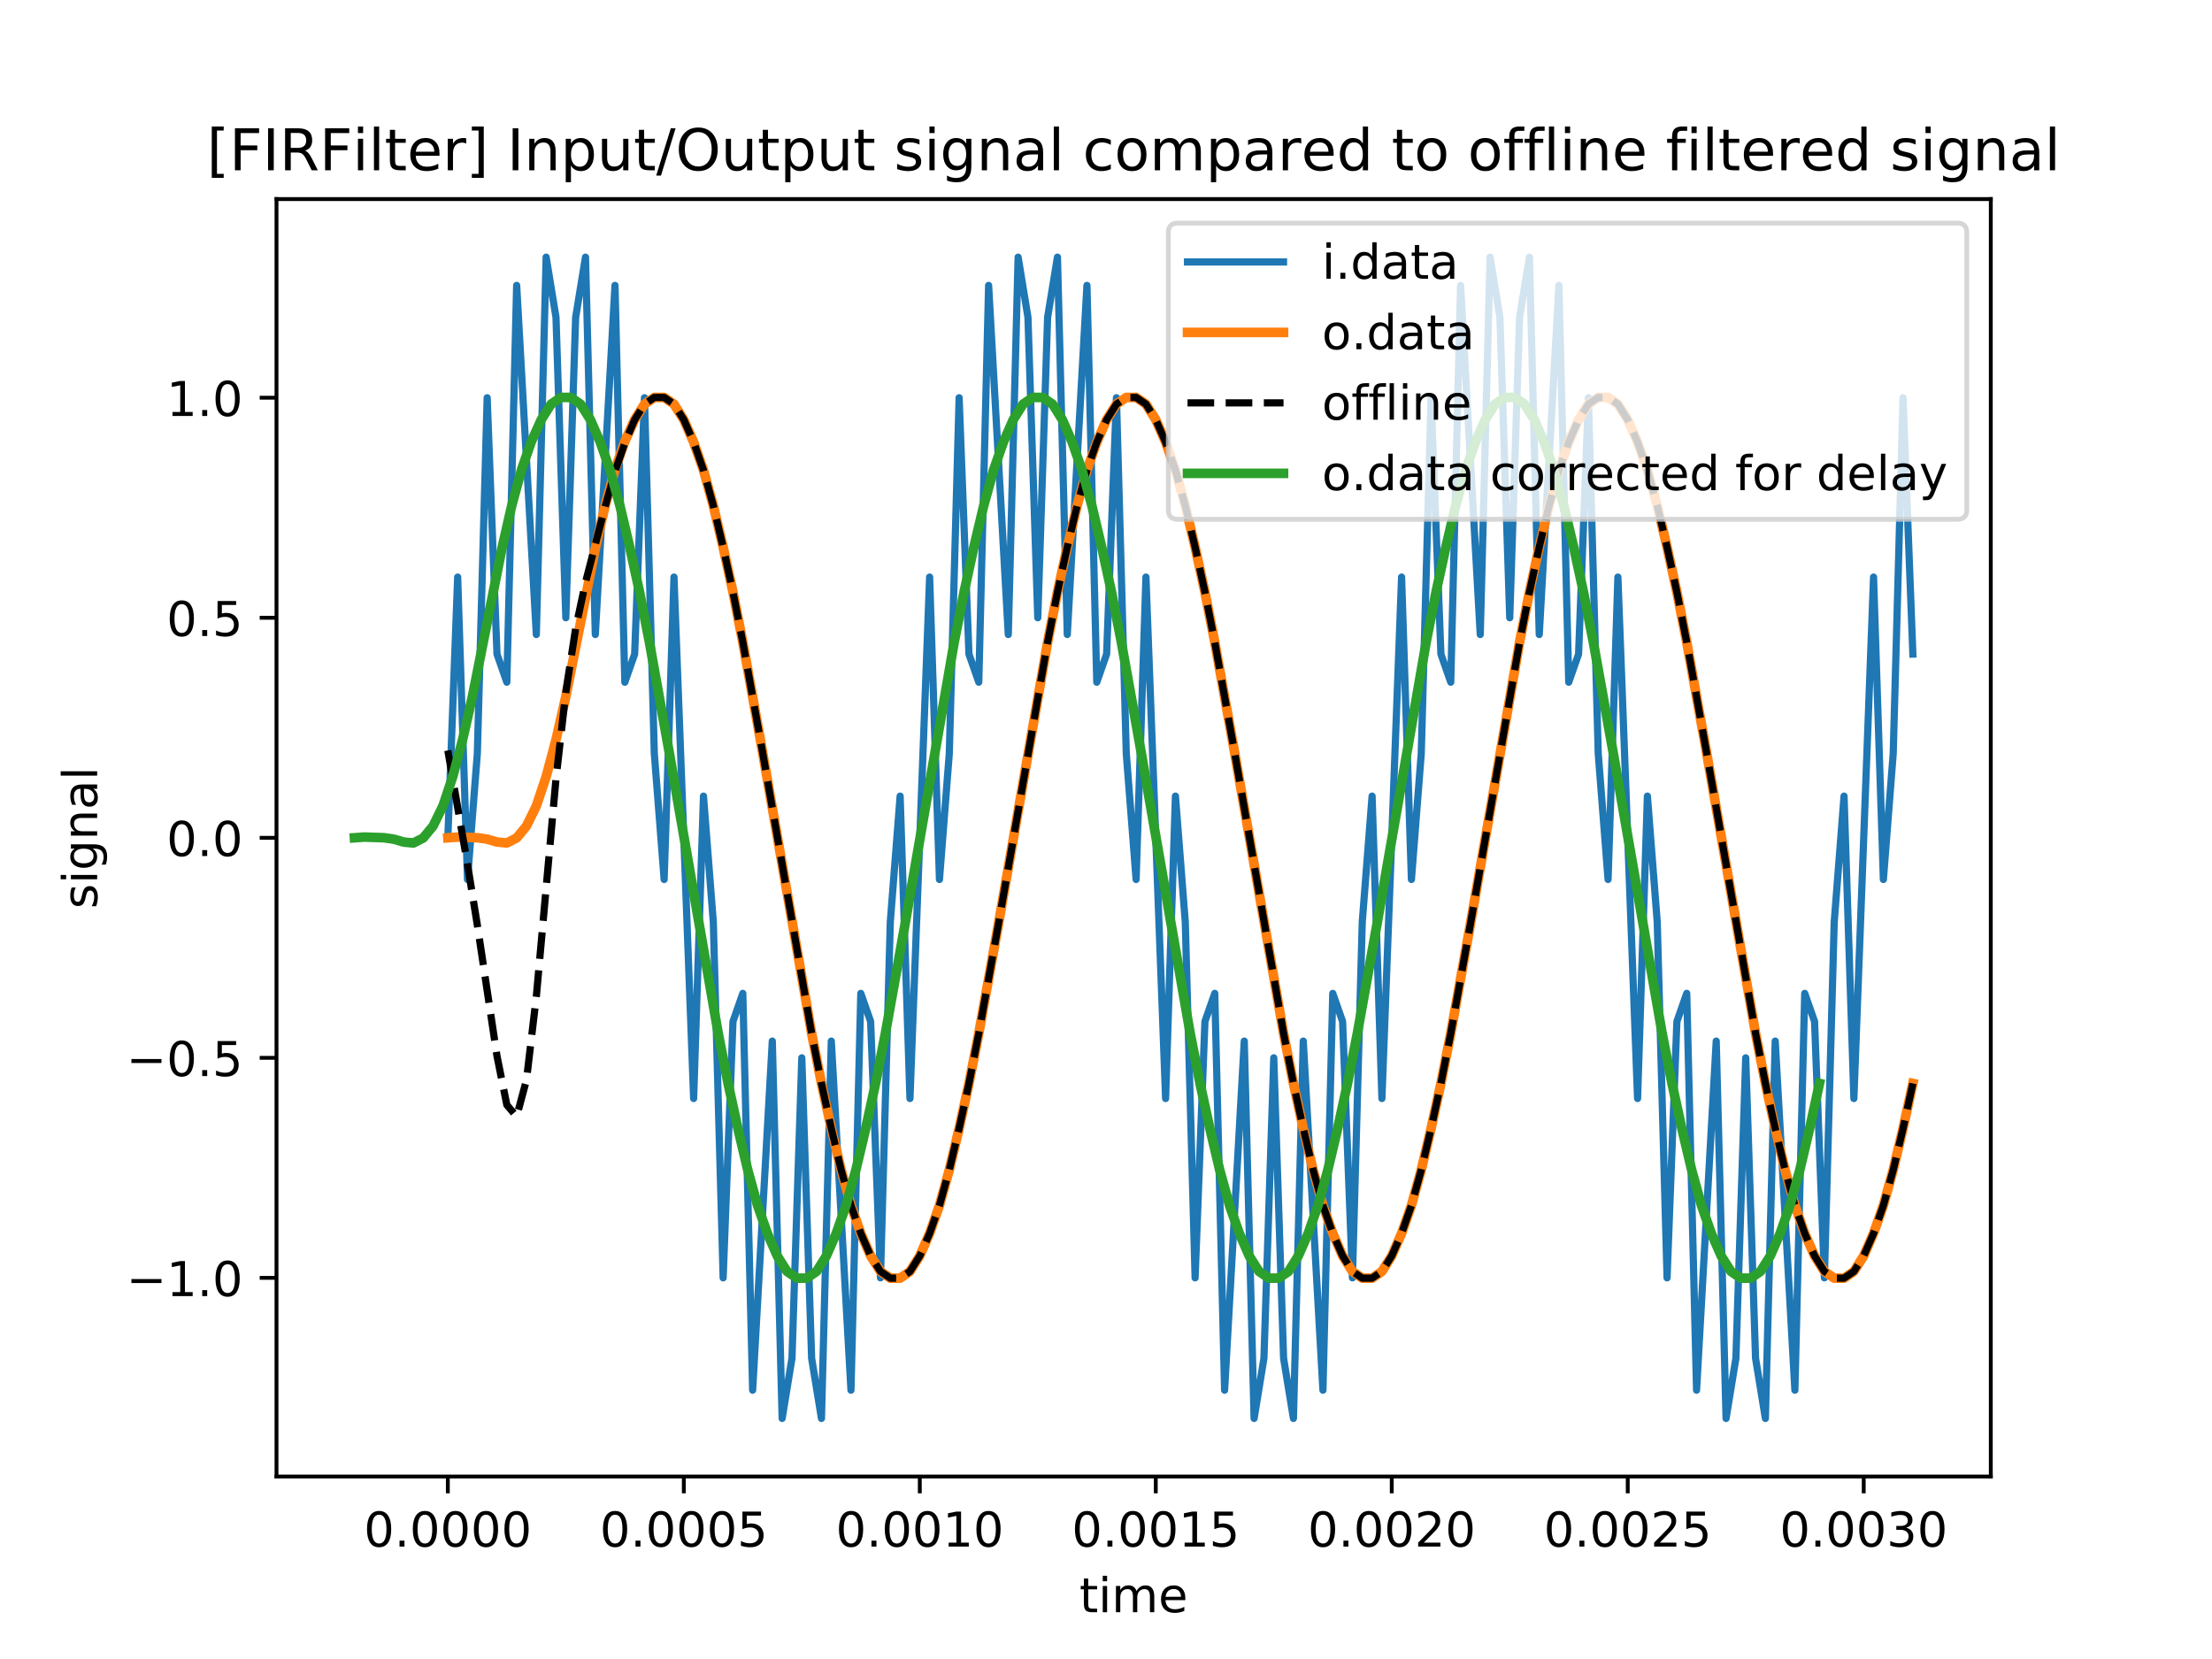 <?xml version="1.0" encoding="utf-8" standalone="no"?>
<!DOCTYPE svg PUBLIC "-//W3C//DTD SVG 1.1//EN"
  "http://www.w3.org/Graphics/SVG/1.1/DTD/svg11.dtd">
<!-- Created with matplotlib (https://matplotlib.org/) -->
<svg height="345.6pt" version="1.1" viewBox="0 0 460.8 345.6" width="460.8pt" xmlns="http://www.w3.org/2000/svg" xmlns:xlink="http://www.w3.org/1999/xlink">
 <defs>
  <style type="text/css">
*{stroke-linecap:butt;stroke-linejoin:round;}
  </style>
 </defs>
 <g id="figure_1">
  <g id="patch_1">
   <path d="M 0 345.6 
L 460.8 345.6 
L 460.8 0 
L 0 0 
z
" style="fill:#ffffff;"/>
  </g>
  <g id="axes_1">
   <g id="patch_2">
    <path d="M 57.6 307.584 
L 414.72 307.584 
L 414.72 41.472 
L 57.6 41.472 
z
" style="fill:#ffffff;"/>
   </g>
   <g id="matplotlib.axis_1">
    <g id="xtick_1">
     <g id="line2d_1">
      <defs>
       <path d="M 0 0 
L 0 3.5 
" id="m053135a318" style="stroke:#000000;stroke-width:0.8;"/>
      </defs>
      <g>
       <use style="stroke:#000000;stroke-width:0.8;" x="93.292" xlink:href="#m053135a318" y="307.584"/>
      </g>
     </g>
     <g id="text_1">
      <!-- 0.0000 -->
      <defs>
       <path d="M 31.781 66.406 
Q 24.172 66.406 20.328 58.906 
Q 16.5 51.422 16.5 36.375 
Q 16.5 21.391 20.328 13.891 
Q 24.172 6.391 31.781 6.391 
Q 39.453 6.391 43.281 13.891 
Q 47.125 21.391 47.125 36.375 
Q 47.125 51.422 43.281 58.906 
Q 39.453 66.406 31.781 66.406 
z
M 31.781 74.219 
Q 44.047 74.219 50.516 64.516 
Q 56.984 54.828 56.984 36.375 
Q 56.984 17.969 50.516 8.266 
Q 44.047 -1.422 31.781 -1.422 
Q 19.531 -1.422 13.062 8.266 
Q 6.594 17.969 6.594 36.375 
Q 6.594 54.828 13.062 64.516 
Q 19.531 74.219 31.781 74.219 
z
" id="DejaVuSans-48"/>
       <path d="M 10.688 12.406 
L 21 12.406 
L 21 0 
L 10.688 0 
z
" id="DejaVuSans-46"/>
      </defs>
      <g transform="translate(75.796 322.182)scale(0.1 -0.1)">
       <use xlink:href="#DejaVuSans-48"/>
       <use x="63.623" xlink:href="#DejaVuSans-46"/>
       <use x="95.41" xlink:href="#DejaVuSans-48"/>
       <use x="159.033" xlink:href="#DejaVuSans-48"/>
       <use x="222.656" xlink:href="#DejaVuSans-48"/>
       <use x="286.279" xlink:href="#DejaVuSans-48"/>
      </g>
     </g>
    </g>
    <g id="xtick_2">
     <g id="line2d_2">
      <g>
       <use style="stroke:#000000;stroke-width:0.8;" x="142.451" xlink:href="#m053135a318" y="307.584"/>
      </g>
     </g>
     <g id="text_2">
      <!-- 0.0005 -->
      <defs>
       <path d="M 10.797 72.906 
L 49.516 72.906 
L 49.516 64.594 
L 19.828 64.594 
L 19.828 46.734 
Q 21.969 47.469 24.109 47.828 
Q 26.266 48.188 28.422 48.188 
Q 40.625 48.188 47.75 41.5 
Q 54.891 34.812 54.891 23.391 
Q 54.891 11.625 47.562 5.094 
Q 40.234 -1.422 26.906 -1.422 
Q 22.312 -1.422 17.547 -0.641 
Q 12.797 0.141 7.719 1.703 
L 7.719 11.625 
Q 12.109 9.234 16.797 8.062 
Q 21.484 6.891 26.703 6.891 
Q 35.156 6.891 40.078 11.328 
Q 45.016 15.766 45.016 23.391 
Q 45.016 31 40.078 35.438 
Q 35.156 39.891 26.703 39.891 
Q 22.75 39.891 18.812 39.016 
Q 14.891 38.141 10.797 36.281 
z
" id="DejaVuSans-53"/>
      </defs>
      <g transform="translate(124.955 322.182)scale(0.1 -0.1)">
       <use xlink:href="#DejaVuSans-48"/>
       <use x="63.623" xlink:href="#DejaVuSans-46"/>
       <use x="95.41" xlink:href="#DejaVuSans-48"/>
       <use x="159.033" xlink:href="#DejaVuSans-48"/>
       <use x="222.656" xlink:href="#DejaVuSans-48"/>
       <use x="286.279" xlink:href="#DejaVuSans-53"/>
      </g>
     </g>
    </g>
    <g id="xtick_3">
     <g id="line2d_3">
      <g>
       <use style="stroke:#000000;stroke-width:0.8;" x="191.61" xlink:href="#m053135a318" y="307.584"/>
      </g>
     </g>
     <g id="text_3">
      <!-- 0.0010 -->
      <defs>
       <path d="M 12.406 8.297 
L 28.516 8.297 
L 28.516 63.922 
L 10.984 60.406 
L 10.984 69.391 
L 28.422 72.906 
L 38.281 72.906 
L 38.281 8.297 
L 54.391 8.297 
L 54.391 0 
L 12.406 0 
z
" id="DejaVuSans-49"/>
      </defs>
      <g transform="translate(174.114 322.182)scale(0.1 -0.1)">
       <use xlink:href="#DejaVuSans-48"/>
       <use x="63.623" xlink:href="#DejaVuSans-46"/>
       <use x="95.41" xlink:href="#DejaVuSans-48"/>
       <use x="159.033" xlink:href="#DejaVuSans-48"/>
       <use x="222.656" xlink:href="#DejaVuSans-49"/>
       <use x="286.279" xlink:href="#DejaVuSans-48"/>
      </g>
     </g>
    </g>
    <g id="xtick_4">
     <g id="line2d_4">
      <g>
       <use style="stroke:#000000;stroke-width:0.8;" x="240.769" xlink:href="#m053135a318" y="307.584"/>
      </g>
     </g>
     <g id="text_4">
      <!-- 0.0015 -->
      <g transform="translate(223.273 322.182)scale(0.1 -0.1)">
       <use xlink:href="#DejaVuSans-48"/>
       <use x="63.623" xlink:href="#DejaVuSans-46"/>
       <use x="95.41" xlink:href="#DejaVuSans-48"/>
       <use x="159.033" xlink:href="#DejaVuSans-48"/>
       <use x="222.656" xlink:href="#DejaVuSans-49"/>
       <use x="286.279" xlink:href="#DejaVuSans-53"/>
      </g>
     </g>
    </g>
    <g id="xtick_5">
     <g id="line2d_5">
      <g>
       <use style="stroke:#000000;stroke-width:0.8;" x="289.928" xlink:href="#m053135a318" y="307.584"/>
      </g>
     </g>
     <g id="text_5">
      <!-- 0.0020 -->
      <defs>
       <path d="M 19.188 8.297 
L 53.609 8.297 
L 53.609 0 
L 7.328 0 
L 7.328 8.297 
Q 12.938 14.109 22.625 23.891 
Q 32.328 33.688 34.812 36.531 
Q 39.547 41.844 41.422 45.531 
Q 43.312 49.219 43.312 52.781 
Q 43.312 58.594 39.234 62.25 
Q 35.156 65.922 28.609 65.922 
Q 23.969 65.922 18.812 64.312 
Q 13.672 62.703 7.812 59.422 
L 7.812 69.391 
Q 13.766 71.781 18.938 73 
Q 24.125 74.219 28.422 74.219 
Q 39.75 74.219 46.484 68.547 
Q 53.219 62.891 53.219 53.422 
Q 53.219 48.922 51.531 44.891 
Q 49.859 40.875 45.406 35.406 
Q 44.188 33.984 37.641 27.219 
Q 31.109 20.453 19.188 8.297 
z
" id="DejaVuSans-50"/>
      </defs>
      <g transform="translate(272.432 322.182)scale(0.1 -0.1)">
       <use xlink:href="#DejaVuSans-48"/>
       <use x="63.623" xlink:href="#DejaVuSans-46"/>
       <use x="95.41" xlink:href="#DejaVuSans-48"/>
       <use x="159.033" xlink:href="#DejaVuSans-48"/>
       <use x="222.656" xlink:href="#DejaVuSans-50"/>
       <use x="286.279" xlink:href="#DejaVuSans-48"/>
      </g>
     </g>
    </g>
    <g id="xtick_6">
     <g id="line2d_6">
      <g>
       <use style="stroke:#000000;stroke-width:0.8;" x="339.087" xlink:href="#m053135a318" y="307.584"/>
      </g>
     </g>
     <g id="text_6">
      <!-- 0.0025 -->
      <g transform="translate(321.591 322.182)scale(0.1 -0.1)">
       <use xlink:href="#DejaVuSans-48"/>
       <use x="63.623" xlink:href="#DejaVuSans-46"/>
       <use x="95.41" xlink:href="#DejaVuSans-48"/>
       <use x="159.033" xlink:href="#DejaVuSans-48"/>
       <use x="222.656" xlink:href="#DejaVuSans-50"/>
       <use x="286.279" xlink:href="#DejaVuSans-53"/>
      </g>
     </g>
    </g>
    <g id="xtick_7">
     <g id="line2d_7">
      <g>
       <use style="stroke:#000000;stroke-width:0.8;" x="388.246" xlink:href="#m053135a318" y="307.584"/>
      </g>
     </g>
     <g id="text_7">
      <!-- 0.0030 -->
      <defs>
       <path d="M 40.578 39.312 
Q 47.656 37.797 51.625 33 
Q 55.609 28.219 55.609 21.188 
Q 55.609 10.406 48.188 4.484 
Q 40.766 -1.422 27.094 -1.422 
Q 22.516 -1.422 17.656 -0.516 
Q 12.797 0.391 7.625 2.203 
L 7.625 11.719 
Q 11.719 9.328 16.594 8.109 
Q 21.484 6.891 26.812 6.891 
Q 36.078 6.891 40.938 10.547 
Q 45.797 14.203 45.797 21.188 
Q 45.797 27.641 41.281 31.266 
Q 36.766 34.906 28.719 34.906 
L 20.219 34.906 
L 20.219 43.016 
L 29.109 43.016 
Q 36.375 43.016 40.234 45.922 
Q 44.094 48.828 44.094 54.297 
Q 44.094 59.906 40.109 62.906 
Q 36.141 65.922 28.719 65.922 
Q 24.656 65.922 20.016 65.031 
Q 15.375 64.156 9.812 62.312 
L 9.812 71.094 
Q 15.438 72.656 20.344 73.438 
Q 25.25 74.219 29.594 74.219 
Q 40.828 74.219 47.359 69.109 
Q 53.906 64.016 53.906 55.328 
Q 53.906 49.266 50.438 45.094 
Q 46.969 40.922 40.578 39.312 
z
" id="DejaVuSans-51"/>
      </defs>
      <g transform="translate(370.75 322.182)scale(0.1 -0.1)">
       <use xlink:href="#DejaVuSans-48"/>
       <use x="63.623" xlink:href="#DejaVuSans-46"/>
       <use x="95.41" xlink:href="#DejaVuSans-48"/>
       <use x="159.033" xlink:href="#DejaVuSans-48"/>
       <use x="222.656" xlink:href="#DejaVuSans-51"/>
       <use x="286.279" xlink:href="#DejaVuSans-48"/>
      </g>
     </g>
    </g>
    <g id="text_8">
     <!-- time -->
     <defs>
      <path d="M 18.312 70.219 
L 18.312 54.688 
L 36.812 54.688 
L 36.812 47.703 
L 18.312 47.703 
L 18.312 18.016 
Q 18.312 11.328 20.141 9.422 
Q 21.969 7.516 27.594 7.516 
L 36.812 7.516 
L 36.812 0 
L 27.594 0 
Q 17.188 0 13.234 3.875 
Q 9.281 7.766 9.281 18.016 
L 9.281 47.703 
L 2.688 47.703 
L 2.688 54.688 
L 9.281 54.688 
L 9.281 70.219 
z
" id="DejaVuSans-116"/>
      <path d="M 9.422 54.688 
L 18.406 54.688 
L 18.406 0 
L 9.422 0 
z
M 9.422 75.984 
L 18.406 75.984 
L 18.406 64.594 
L 9.422 64.594 
z
" id="DejaVuSans-105"/>
      <path d="M 52 44.188 
Q 55.375 50.25 60.062 53.125 
Q 64.75 56 71.094 56 
Q 79.641 56 84.281 50.016 
Q 88.922 44.047 88.922 33.016 
L 88.922 0 
L 79.891 0 
L 79.891 32.719 
Q 79.891 40.578 77.094 44.375 
Q 74.312 48.188 68.609 48.188 
Q 61.625 48.188 57.562 43.547 
Q 53.516 38.922 53.516 30.906 
L 53.516 0 
L 44.484 0 
L 44.484 32.719 
Q 44.484 40.625 41.703 44.406 
Q 38.922 48.188 33.109 48.188 
Q 26.219 48.188 22.156 43.531 
Q 18.109 38.875 18.109 30.906 
L 18.109 0 
L 9.078 0 
L 9.078 54.688 
L 18.109 54.688 
L 18.109 46.188 
Q 21.188 51.219 25.484 53.609 
Q 29.781 56 35.688 56 
Q 41.656 56 45.828 52.969 
Q 50 49.953 52 44.188 
z
" id="DejaVuSans-109"/>
      <path d="M 56.203 29.594 
L 56.203 25.203 
L 14.891 25.203 
Q 15.484 15.922 20.484 11.062 
Q 25.484 6.203 34.422 6.203 
Q 39.594 6.203 44.453 7.469 
Q 49.312 8.734 54.109 11.281 
L 54.109 2.781 
Q 49.266 0.734 44.188 -0.344 
Q 39.109 -1.422 33.891 -1.422 
Q 20.797 -1.422 13.156 6.188 
Q 5.516 13.812 5.516 26.812 
Q 5.516 40.234 12.766 48.109 
Q 20.016 56 32.328 56 
Q 43.359 56 49.781 48.891 
Q 56.203 41.797 56.203 29.594 
z
M 47.219 32.234 
Q 47.125 39.594 43.094 43.984 
Q 39.062 48.391 32.422 48.391 
Q 24.906 48.391 20.391 44.141 
Q 15.875 39.891 15.188 32.172 
z
" id="DejaVuSans-101"/>
     </defs>
     <g transform="translate(224.864 335.861)scale(0.1 -0.1)">
      <use xlink:href="#DejaVuSans-116"/>
      <use x="39.209" xlink:href="#DejaVuSans-105"/>
      <use x="66.992" xlink:href="#DejaVuSans-109"/>
      <use x="164.404" xlink:href="#DejaVuSans-101"/>
     </g>
    </g>
   </g>
   <g id="matplotlib.axis_2">
    <g id="ytick_1">
     <g id="line2d_8">
      <defs>
       <path d="M 0 0 
L -3.5 0 
" id="mc0728f0df8" style="stroke:#000000;stroke-width:0.8;"/>
      </defs>
      <g>
       <use style="stroke:#000000;stroke-width:0.8;" x="57.6" xlink:href="#mc0728f0df8" y="266.201"/>
      </g>
     </g>
     <g id="text_9">
      <!-- −1.0 -->
      <defs>
       <path d="M 10.594 35.5 
L 73.188 35.5 
L 73.188 27.203 
L 10.594 27.203 
z
" id="DejaVuSans-8722"/>
      </defs>
      <g transform="translate(26.317 270)scale(0.1 -0.1)">
       <use xlink:href="#DejaVuSans-8722"/>
       <use x="83.789" xlink:href="#DejaVuSans-49"/>
       <use x="147.412" xlink:href="#DejaVuSans-46"/>
       <use x="179.199" xlink:href="#DejaVuSans-48"/>
      </g>
     </g>
    </g>
    <g id="ytick_2">
     <g id="line2d_9">
      <g>
       <use style="stroke:#000000;stroke-width:0.8;" x="57.6" xlink:href="#mc0728f0df8" y="220.364"/>
      </g>
     </g>
     <g id="text_10">
      <!-- −0.5 -->
      <g transform="translate(26.317 224.163)scale(0.1 -0.1)">
       <use xlink:href="#DejaVuSans-8722"/>
       <use x="83.789" xlink:href="#DejaVuSans-48"/>
       <use x="147.412" xlink:href="#DejaVuSans-46"/>
       <use x="179.199" xlink:href="#DejaVuSans-53"/>
      </g>
     </g>
    </g>
    <g id="ytick_3">
     <g id="line2d_10">
      <g>
       <use style="stroke:#000000;stroke-width:0.8;" x="57.6" xlink:href="#mc0728f0df8" y="174.528"/>
      </g>
     </g>
     <g id="text_11">
      <!-- 0.0 -->
      <g transform="translate(34.697 178.327)scale(0.1 -0.1)">
       <use xlink:href="#DejaVuSans-48"/>
       <use x="63.623" xlink:href="#DejaVuSans-46"/>
       <use x="95.41" xlink:href="#DejaVuSans-48"/>
      </g>
     </g>
    </g>
    <g id="ytick_4">
     <g id="line2d_11">
      <g>
       <use style="stroke:#000000;stroke-width:0.8;" x="57.6" xlink:href="#mc0728f0df8" y="128.692"/>
      </g>
     </g>
     <g id="text_12">
      <!-- 0.5 -->
      <g transform="translate(34.697 132.491)scale(0.1 -0.1)">
       <use xlink:href="#DejaVuSans-48"/>
       <use x="63.623" xlink:href="#DejaVuSans-46"/>
       <use x="95.41" xlink:href="#DejaVuSans-53"/>
      </g>
     </g>
    </g>
    <g id="ytick_5">
     <g id="line2d_12">
      <g>
       <use style="stroke:#000000;stroke-width:0.8;" x="57.6" xlink:href="#mc0728f0df8" y="82.855"/>
      </g>
     </g>
     <g id="text_13">
      <!-- 1.0 -->
      <g transform="translate(34.697 86.655)scale(0.1 -0.1)">
       <use xlink:href="#DejaVuSans-49"/>
       <use x="63.623" xlink:href="#DejaVuSans-46"/>
       <use x="95.41" xlink:href="#DejaVuSans-48"/>
      </g>
     </g>
    </g>
    <g id="text_14">
     <!-- signal -->
     <defs>
      <path d="M 44.281 53.078 
L 44.281 44.578 
Q 40.484 46.531 36.375 47.5 
Q 32.281 48.484 27.875 48.484 
Q 21.188 48.484 17.844 46.438 
Q 14.5 44.391 14.5 40.281 
Q 14.5 37.156 16.891 35.375 
Q 19.281 33.594 26.516 31.984 
L 29.594 31.297 
Q 39.156 29.25 43.188 25.516 
Q 47.219 21.781 47.219 15.094 
Q 47.219 7.469 41.188 3.016 
Q 35.156 -1.422 24.609 -1.422 
Q 20.219 -1.422 15.453 -0.562 
Q 10.688 0.297 5.422 2 
L 5.422 11.281 
Q 10.406 8.688 15.234 7.391 
Q 20.062 6.109 24.812 6.109 
Q 31.156 6.109 34.562 8.281 
Q 37.984 10.453 37.984 14.406 
Q 37.984 18.062 35.516 20.016 
Q 33.062 21.969 24.703 23.781 
L 21.578 24.516 
Q 13.234 26.266 9.516 29.906 
Q 5.812 33.547 5.812 39.891 
Q 5.812 47.609 11.281 51.797 
Q 16.75 56 26.812 56 
Q 31.781 56 36.172 55.266 
Q 40.578 54.547 44.281 53.078 
z
" id="DejaVuSans-115"/>
      <path d="M 45.406 27.984 
Q 45.406 37.75 41.375 43.109 
Q 37.359 48.484 30.078 48.484 
Q 22.859 48.484 18.828 43.109 
Q 14.797 37.75 14.797 27.984 
Q 14.797 18.266 18.828 12.891 
Q 22.859 7.516 30.078 7.516 
Q 37.359 7.516 41.375 12.891 
Q 45.406 18.266 45.406 27.984 
z
M 54.391 6.781 
Q 54.391 -7.172 48.188 -13.984 
Q 42 -20.797 29.203 -20.797 
Q 24.469 -20.797 20.266 -20.094 
Q 16.062 -19.391 12.109 -17.922 
L 12.109 -9.188 
Q 16.062 -11.328 19.922 -12.344 
Q 23.781 -13.375 27.781 -13.375 
Q 36.625 -13.375 41.016 -8.766 
Q 45.406 -4.156 45.406 5.172 
L 45.406 9.625 
Q 42.625 4.781 38.281 2.391 
Q 33.938 0 27.875 0 
Q 17.828 0 11.672 7.656 
Q 5.516 15.328 5.516 27.984 
Q 5.516 40.672 11.672 48.328 
Q 17.828 56 27.875 56 
Q 33.938 56 38.281 53.609 
Q 42.625 51.219 45.406 46.391 
L 45.406 54.688 
L 54.391 54.688 
z
" id="DejaVuSans-103"/>
      <path d="M 54.891 33.016 
L 54.891 0 
L 45.906 0 
L 45.906 32.719 
Q 45.906 40.484 42.875 44.328 
Q 39.844 48.188 33.797 48.188 
Q 26.516 48.188 22.312 43.547 
Q 18.109 38.922 18.109 30.906 
L 18.109 0 
L 9.078 0 
L 9.078 54.688 
L 18.109 54.688 
L 18.109 46.188 
Q 21.344 51.125 25.703 53.562 
Q 30.078 56 35.797 56 
Q 45.219 56 50.047 50.172 
Q 54.891 44.344 54.891 33.016 
z
" id="DejaVuSans-110"/>
      <path d="M 34.281 27.484 
Q 23.391 27.484 19.188 25 
Q 14.984 22.516 14.984 16.5 
Q 14.984 11.719 18.141 8.906 
Q 21.297 6.109 26.703 6.109 
Q 34.188 6.109 38.703 11.406 
Q 43.219 16.703 43.219 25.484 
L 43.219 27.484 
z
M 52.203 31.203 
L 52.203 0 
L 43.219 0 
L 43.219 8.297 
Q 40.141 3.328 35.547 0.953 
Q 30.953 -1.422 24.312 -1.422 
Q 15.922 -1.422 10.953 3.297 
Q 6 8.016 6 15.922 
Q 6 25.141 12.172 29.828 
Q 18.359 34.516 30.609 34.516 
L 43.219 34.516 
L 43.219 35.406 
Q 43.219 41.609 39.141 45 
Q 35.062 48.391 27.688 48.391 
Q 23 48.391 18.547 47.266 
Q 14.109 46.141 10.016 43.891 
L 10.016 52.203 
Q 14.938 54.109 19.578 55.047 
Q 24.219 56 28.609 56 
Q 40.484 56 46.344 49.844 
Q 52.203 43.703 52.203 31.203 
z
" id="DejaVuSans-97"/>
      <path d="M 9.422 75.984 
L 18.406 75.984 
L 18.406 0 
L 9.422 0 
z
" id="DejaVuSans-108"/>
     </defs>
     <g transform="translate(20.238 189.318)rotate(-90)scale(0.1 -0.1)">
      <use xlink:href="#DejaVuSans-115"/>
      <use x="52.1" xlink:href="#DejaVuSans-105"/>
      <use x="79.883" xlink:href="#DejaVuSans-103"/>
      <use x="143.359" xlink:href="#DejaVuSans-110"/>
      <use x="206.738" xlink:href="#DejaVuSans-97"/>
      <use x="268.018" xlink:href="#DejaVuSans-108"/>
     </g>
    </g>
   </g>
   <g id="line2d_13">
    <path clip-path="url(#pb46ef17421)" d="M 93.292 174.528 
L 95.34 120.215 
L 97.388 183.213 
L 99.436 156.987 
L 101.485 82.855 
L 103.533 136.262 
L 105.581 142.117 
L 107.63 59.452 
L 111.726 132.181 
L 113.774 53.568 
L 115.823 66.099 
L 117.871 128.692 
L 119.919 66.099 
L 121.968 53.568 
L 124.016 132.181 
L 128.113 59.452 
L 130.161 142.117 
L 132.209 136.262 
L 134.257 82.855 
L 136.306 156.987 
L 138.354 183.213 
L 140.402 120.215 
L 144.499 228.841 
L 146.547 165.843 
L 148.595 192.069 
L 150.644 266.201 
L 152.692 212.794 
L 154.74 206.939 
L 156.789 289.604 
L 160.885 216.875 
L 162.934 295.488 
L 164.982 282.957 
L 167.03 220.364 
L 169.078 282.957 
L 171.127 295.488 
L 173.175 216.875 
L 177.272 289.604 
L 179.32 206.939 
L 181.368 212.794 
L 183.416 266.201 
L 185.465 192.069 
L 187.513 165.843 
L 189.561 228.841 
L 193.658 120.215 
L 195.706 183.213 
L 197.754 156.987 
L 199.803 82.855 
L 201.851 136.262 
L 203.899 142.117 
L 205.948 59.452 
L 210.044 132.181 
L 212.093 53.568 
L 214.141 66.099 
L 216.189 128.692 
L 218.237 66.099 
L 220.286 53.568 
L 222.334 132.181 
L 226.431 59.452 
L 228.479 142.117 
L 230.527 136.262 
L 232.575 82.855 
L 234.624 156.987 
L 236.672 183.213 
L 238.72 120.215 
L 242.817 228.841 
L 244.865 165.843 
L 246.914 192.069 
L 248.962 266.201 
L 251.01 212.794 
L 253.058 206.939 
L 255.107 289.604 
L 259.203 216.875 
L 261.252 295.488 
L 263.3 282.957 
L 265.348 220.364 
L 267.396 282.957 
L 269.445 295.488 
L 271.493 216.875 
L 275.59 289.604 
L 277.638 206.939 
L 279.686 212.794 
L 281.735 266.201 
L 283.783 192.069 
L 285.831 165.843 
L 287.879 228.841 
L 291.976 120.215 
L 294.024 183.213 
L 296.073 156.987 
L 298.121 82.855 
L 300.169 136.262 
L 302.217 142.117 
L 304.266 59.452 
L 308.362 132.181 
L 310.411 53.568 
L 312.459 66.099 
L 314.507 128.692 
L 316.556 66.099 
L 318.604 53.568 
L 320.652 132.181 
L 324.749 59.452 
L 326.797 142.117 
L 328.845 136.262 
L 330.894 82.855 
L 332.942 156.987 
L 334.99 183.213 
L 337.038 120.215 
L 341.135 228.841 
L 343.183 165.843 
L 345.232 192.069 
L 347.28 266.201 
L 349.328 212.794 
L 351.377 206.939 
L 353.425 289.604 
L 357.521 216.875 
L 359.57 295.488 
L 361.618 282.957 
L 363.666 220.364 
L 365.715 282.957 
L 367.763 295.488 
L 369.811 216.875 
L 373.908 289.604 
L 375.956 206.939 
L 378.004 212.794 
L 380.053 266.201 
L 382.101 192.069 
L 384.149 165.843 
L 386.198 228.841 
L 390.294 120.215 
L 392.342 183.213 
L 394.391 156.987 
L 396.439 82.855 
L 398.487 136.262 
L 398.487 136.262 
" style="fill:none;stroke:#1f77b4;stroke-linecap:square;stroke-width:1.5;"/>
   </g>
   <g id="line2d_14">
    <path clip-path="url(#pb46ef17421)" d="M 93.292 174.528 
L 95.34 174.377 
L 99.436 174.515 
L 101.485 174.812 
L 103.533 175.411 
L 105.581 175.608 
L 107.63 174.56 
L 109.678 172.075 
L 111.726 167.899 
L 113.774 161.788 
L 115.823 154.106 
L 117.871 145.099 
L 124.016 114.266 
L 126.064 105.328 
L 128.113 97.808 
L 130.161 91.964 
L 132.209 87.437 
L 134.257 84.19 
L 136.306 82.793 
L 138.354 82.793 
L 140.402 84.19 
L 142.451 87.437 
L 144.499 92.114 
L 146.547 97.943 
L 148.595 105.341 
L 150.644 113.982 
L 152.692 123.356 
L 154.74 133.777 
L 158.837 156.559 
L 169.078 215.279 
L 171.127 225.7 
L 173.175 235.074 
L 175.223 243.715 
L 177.272 251.113 
L 179.32 256.942 
L 181.368 261.619 
L 183.416 264.866 
L 185.465 266.263 
L 187.513 266.263 
L 189.561 264.866 
L 191.61 261.619 
L 193.658 256.942 
L 195.706 251.113 
L 197.754 243.715 
L 199.803 235.074 
L 201.851 225.7 
L 203.899 215.279 
L 207.996 192.497 
L 218.237 133.777 
L 220.286 123.356 
L 222.334 113.982 
L 224.382 105.341 
L 226.431 97.943 
L 228.479 92.114 
L 230.527 87.437 
L 232.575 84.19 
L 234.624 82.793 
L 236.672 82.793 
L 238.72 84.19 
L 240.769 87.437 
L 242.817 92.114 
L 244.865 97.943 
L 246.914 105.341 
L 248.962 113.982 
L 251.01 123.356 
L 253.058 133.777 
L 257.155 156.559 
L 267.396 215.279 
L 269.445 225.7 
L 271.493 235.074 
L 273.541 243.715 
L 275.59 251.113 
L 277.638 256.942 
L 279.686 261.619 
L 281.735 264.866 
L 283.783 266.263 
L 285.831 266.263 
L 287.879 264.866 
L 289.928 261.619 
L 291.976 256.942 
L 294.024 251.113 
L 296.073 243.715 
L 298.121 235.074 
L 300.169 225.7 
L 302.217 215.279 
L 306.314 192.497 
L 316.556 133.777 
L 318.604 123.356 
L 320.652 113.982 
L 322.7 105.341 
L 324.749 97.943 
L 326.797 92.114 
L 328.845 87.437 
L 330.894 84.19 
L 332.942 82.793 
L 334.99 82.793 
L 337.038 84.19 
L 339.087 87.437 
L 341.135 92.114 
L 343.183 97.943 
L 345.232 105.341 
L 347.28 113.982 
L 349.328 123.356 
L 351.377 133.777 
L 355.473 156.559 
L 365.715 215.279 
L 367.763 225.7 
L 369.811 235.074 
L 371.859 243.715 
L 373.908 251.113 
L 375.956 256.942 
L 378.004 261.619 
L 380.053 264.866 
L 382.101 266.263 
L 384.149 266.263 
L 386.198 264.866 
L 388.246 261.619 
L 390.294 256.942 
L 392.342 251.113 
L 394.391 243.715 
L 396.439 235.074 
L 398.487 225.7 
L 398.487 225.7 
" style="fill:none;stroke:#ff7f0e;stroke-linecap:square;stroke-width:2;"/>
   </g>
   <g id="line2d_15">
    <path clip-path="url(#pb46ef17421)" d="M 93.292 156.339 
L 97.388 180.059 
L 99.436 192.701 
L 103.533 219.999 
L 105.581 230.171 
L 107.63 232.593 
L 109.678 224.948 
L 111.726 207.6 
L 115.823 162.245 
L 117.871 144.175 
L 119.919 130.914 
L 121.968 121.338 
L 126.064 105.507 
L 128.113 98.235 
L 130.161 92.283 
L 132.209 87.437 
L 134.257 84.19 
L 136.306 82.793 
L 138.354 82.793 
L 140.402 84.19 
L 142.451 87.437 
L 144.499 92.114 
L 146.547 97.943 
L 148.595 105.341 
L 150.644 113.982 
L 152.692 123.356 
L 154.74 133.777 
L 158.837 156.559 
L 169.078 215.279 
L 171.127 225.7 
L 173.175 235.074 
L 175.223 243.715 
L 177.272 251.113 
L 179.32 256.942 
L 181.368 261.619 
L 183.416 264.866 
L 185.465 266.263 
L 187.513 266.263 
L 189.561 264.866 
L 191.61 261.619 
L 193.658 256.942 
L 195.706 251.113 
L 197.754 243.715 
L 199.803 235.074 
L 201.851 225.7 
L 203.899 215.279 
L 207.996 192.497 
L 218.237 133.777 
L 220.286 123.356 
L 222.334 113.982 
L 224.382 105.341 
L 226.431 97.943 
L 228.479 92.114 
L 230.527 87.437 
L 232.575 84.19 
L 234.624 82.793 
L 236.672 82.793 
L 238.72 84.19 
L 240.769 87.437 
L 242.817 92.114 
L 244.865 97.943 
L 246.914 105.341 
L 248.962 113.982 
L 251.01 123.356 
L 253.058 133.777 
L 257.155 156.559 
L 267.396 215.279 
L 269.445 225.7 
L 271.493 235.074 
L 273.541 243.715 
L 275.59 251.113 
L 277.638 256.942 
L 279.686 261.619 
L 281.735 264.866 
L 283.783 266.263 
L 285.831 266.263 
L 287.879 264.866 
L 289.928 261.619 
L 291.976 256.942 
L 294.024 251.113 
L 296.073 243.715 
L 298.121 235.074 
L 300.169 225.7 
L 302.217 215.279 
L 306.314 192.497 
L 316.556 133.777 
L 318.604 123.356 
L 320.652 113.982 
L 322.7 105.341 
L 324.749 97.943 
L 326.797 92.114 
L 328.845 87.437 
L 330.894 84.19 
L 332.942 82.793 
L 334.99 82.793 
L 337.038 84.19 
L 339.087 87.437 
L 341.135 92.114 
L 343.183 97.943 
L 345.232 105.341 
L 347.28 113.982 
L 349.328 123.356 
L 351.377 133.777 
L 355.473 156.559 
L 365.715 215.279 
L 367.763 225.7 
L 369.811 235.074 
L 371.859 243.715 
L 373.908 251.113 
L 375.956 256.942 
L 378.004 261.619 
L 380.053 264.866 
L 382.101 266.263 
L 384.149 266.263 
L 386.198 264.866 
L 388.246 261.619 
L 390.294 256.942 
L 392.342 251.113 
L 394.391 243.715 
L 396.439 235.074 
L 398.487 225.7 
L 398.487 225.7 
" style="fill:none;stroke:#000000;stroke-dasharray:5.55,2.4;stroke-dashoffset:0;stroke-width:1.5;"/>
   </g>
   <g id="line2d_16">
    <path clip-path="url(#pb46ef17421)" d="M 73.833 174.528 
L 75.881 174.377 
L 79.978 174.515 
L 82.026 174.812 
L 84.074 175.411 
L 86.122 175.608 
L 88.171 174.56 
L 90.219 172.075 
L 92.267 167.899 
L 94.316 161.788 
L 96.364 154.106 
L 98.412 145.099 
L 104.557 114.266 
L 106.605 105.328 
L 108.654 97.808 
L 110.702 91.964 
L 112.75 87.437 
L 114.799 84.19 
L 116.847 82.793 
L 118.895 82.793 
L 120.943 84.19 
L 122.992 87.437 
L 125.04 92.114 
L 127.088 97.943 
L 129.137 105.341 
L 131.185 113.982 
L 133.233 123.356 
L 135.282 133.777 
L 139.378 156.559 
L 149.62 215.279 
L 151.668 225.7 
L 153.716 235.074 
L 155.764 243.715 
L 157.813 251.113 
L 159.861 256.942 
L 161.909 261.619 
L 163.958 264.866 
L 166.006 266.263 
L 168.054 266.263 
L 170.103 264.866 
L 172.151 261.619 
L 174.199 256.942 
L 176.247 251.113 
L 178.296 243.715 
L 180.344 235.074 
L 182.392 225.7 
L 184.441 215.279 
L 188.537 192.497 
L 198.779 133.777 
L 200.827 123.356 
L 202.875 113.982 
L 204.924 105.341 
L 206.972 97.943 
L 209.02 92.114 
L 211.068 87.437 
L 213.117 84.19 
L 215.165 82.793 
L 217.213 82.793 
L 219.262 84.19 
L 221.31 87.437 
L 223.358 92.114 
L 225.406 97.943 
L 227.455 105.341 
L 229.503 113.982 
L 231.551 123.356 
L 233.6 133.777 
L 237.696 156.559 
L 247.938 215.279 
L 249.986 225.7 
L 252.034 235.074 
L 254.083 243.715 
L 256.131 251.113 
L 258.179 256.942 
L 260.227 261.619 
L 262.276 264.866 
L 264.324 266.263 
L 266.372 266.263 
L 268.421 264.866 
L 270.469 261.619 
L 272.517 256.942 
L 274.566 251.113 
L 276.614 243.715 
L 278.662 235.074 
L 280.71 225.7 
L 282.759 215.279 
L 286.855 192.497 
L 297.097 133.777 
L 299.145 123.356 
L 301.193 113.982 
L 303.242 105.341 
L 305.29 97.943 
L 307.338 92.114 
L 309.386 87.437 
L 311.435 84.19 
L 313.483 82.793 
L 315.531 82.793 
L 317.58 84.19 
L 319.628 87.437 
L 321.676 92.114 
L 323.725 97.943 
L 325.773 105.341 
L 327.821 113.982 
L 329.869 123.356 
L 331.918 133.777 
L 336.014 156.559 
L 346.256 215.279 
L 348.304 225.7 
L 350.352 235.074 
L 352.401 243.715 
L 354.449 251.113 
L 356.497 256.942 
L 358.546 261.619 
L 360.594 264.866 
L 362.642 266.263 
L 364.69 266.263 
L 366.739 264.866 
L 368.787 261.619 
L 370.835 256.942 
L 372.884 251.113 
L 374.932 243.715 
L 376.98 235.074 
L 379.028 225.7 
L 379.028 225.7 
" style="fill:none;stroke:#2ca02c;stroke-linecap:square;stroke-width:2;"/>
   </g>
   <g id="patch_3">
    <path d="M 57.6 307.584 
L 57.6 41.472 
" style="fill:none;stroke:#000000;stroke-linecap:square;stroke-linejoin:miter;stroke-width:0.8;"/>
   </g>
   <g id="patch_4">
    <path d="M 414.72 307.584 
L 414.72 41.472 
" style="fill:none;stroke:#000000;stroke-linecap:square;stroke-linejoin:miter;stroke-width:0.8;"/>
   </g>
   <g id="patch_5">
    <path d="M 57.6 307.584 
L 414.72 307.584 
" style="fill:none;stroke:#000000;stroke-linecap:square;stroke-linejoin:miter;stroke-width:0.8;"/>
   </g>
   <g id="patch_6">
    <path d="M 57.6 41.472 
L 414.72 41.472 
" style="fill:none;stroke:#000000;stroke-linecap:square;stroke-linejoin:miter;stroke-width:0.8;"/>
   </g>
   <g id="text_15">
    <!-- [FIRFilter] Input/Output signal compared to offline filtered signal -->
    <defs>
     <path d="M 8.594 75.984 
L 29.297 75.984 
L 29.297 69 
L 17.578 69 
L 17.578 -6.203 
L 29.297 -6.203 
L 29.297 -13.188 
L 8.594 -13.188 
z
" id="DejaVuSans-91"/>
     <path d="M 9.812 72.906 
L 51.703 72.906 
L 51.703 64.594 
L 19.672 64.594 
L 19.672 43.109 
L 48.578 43.109 
L 48.578 34.812 
L 19.672 34.812 
L 19.672 0 
L 9.812 0 
z
" id="DejaVuSans-70"/>
     <path d="M 9.812 72.906 
L 19.672 72.906 
L 19.672 0 
L 9.812 0 
z
" id="DejaVuSans-73"/>
     <path d="M 44.391 34.188 
Q 47.562 33.109 50.562 29.594 
Q 53.562 26.078 56.594 19.922 
L 66.609 0 
L 56 0 
L 46.688 18.703 
Q 43.062 26.031 39.672 28.422 
Q 36.281 30.812 30.422 30.812 
L 19.672 30.812 
L 19.672 0 
L 9.812 0 
L 9.812 72.906 
L 32.078 72.906 
Q 44.578 72.906 50.734 67.672 
Q 56.891 62.453 56.891 51.906 
Q 56.891 45.016 53.688 40.469 
Q 50.484 35.938 44.391 34.188 
z
M 19.672 64.797 
L 19.672 38.922 
L 32.078 38.922 
Q 39.203 38.922 42.844 42.219 
Q 46.484 45.516 46.484 51.906 
Q 46.484 58.297 42.844 61.547 
Q 39.203 64.797 32.078 64.797 
z
" id="DejaVuSans-82"/>
     <path d="M 41.109 46.297 
Q 39.594 47.172 37.812 47.578 
Q 36.031 48 33.891 48 
Q 26.266 48 22.188 43.047 
Q 18.109 38.094 18.109 28.812 
L 18.109 0 
L 9.078 0 
L 9.078 54.688 
L 18.109 54.688 
L 18.109 46.188 
Q 20.953 51.172 25.484 53.578 
Q 30.031 56 36.531 56 
Q 37.453 56 38.578 55.875 
Q 39.703 55.766 41.062 55.516 
z
" id="DejaVuSans-114"/>
     <path d="M 30.422 75.984 
L 30.422 -13.188 
L 9.719 -13.188 
L 9.719 -6.203 
L 21.391 -6.203 
L 21.391 69 
L 9.719 69 
L 9.719 75.984 
z
" id="DejaVuSans-93"/>
     <path id="DejaVuSans-32"/>
     <path d="M 18.109 8.203 
L 18.109 -20.797 
L 9.078 -20.797 
L 9.078 54.688 
L 18.109 54.688 
L 18.109 46.391 
Q 20.953 51.266 25.266 53.625 
Q 29.594 56 35.594 56 
Q 45.562 56 51.781 48.094 
Q 58.016 40.188 58.016 27.297 
Q 58.016 14.406 51.781 6.484 
Q 45.562 -1.422 35.594 -1.422 
Q 29.594 -1.422 25.266 0.953 
Q 20.953 3.328 18.109 8.203 
z
M 48.688 27.297 
Q 48.688 37.203 44.609 42.844 
Q 40.531 48.484 33.406 48.484 
Q 26.266 48.484 22.188 42.844 
Q 18.109 37.203 18.109 27.297 
Q 18.109 17.391 22.188 11.75 
Q 26.266 6.109 33.406 6.109 
Q 40.531 6.109 44.609 11.75 
Q 48.688 17.391 48.688 27.297 
z
" id="DejaVuSans-112"/>
     <path d="M 8.5 21.578 
L 8.5 54.688 
L 17.484 54.688 
L 17.484 21.922 
Q 17.484 14.156 20.5 10.266 
Q 23.531 6.391 29.594 6.391 
Q 36.859 6.391 41.078 11.031 
Q 45.312 15.672 45.312 23.688 
L 45.312 54.688 
L 54.297 54.688 
L 54.297 0 
L 45.312 0 
L 45.312 8.406 
Q 42.047 3.422 37.719 1 
Q 33.406 -1.422 27.688 -1.422 
Q 18.266 -1.422 13.375 4.438 
Q 8.5 10.297 8.5 21.578 
z
M 31.109 56 
z
" id="DejaVuSans-117"/>
     <path d="M 25.391 72.906 
L 33.688 72.906 
L 8.297 -9.281 
L 0 -9.281 
z
" id="DejaVuSans-47"/>
     <path d="M 39.406 66.219 
Q 28.656 66.219 22.328 58.203 
Q 16.016 50.203 16.016 36.375 
Q 16.016 22.609 22.328 14.594 
Q 28.656 6.594 39.406 6.594 
Q 50.141 6.594 56.422 14.594 
Q 62.703 22.609 62.703 36.375 
Q 62.703 50.203 56.422 58.203 
Q 50.141 66.219 39.406 66.219 
z
M 39.406 74.219 
Q 54.734 74.219 63.906 63.938 
Q 73.094 53.656 73.094 36.375 
Q 73.094 19.141 63.906 8.859 
Q 54.734 -1.422 39.406 -1.422 
Q 24.031 -1.422 14.812 8.828 
Q 5.609 19.094 5.609 36.375 
Q 5.609 53.656 14.812 63.938 
Q 24.031 74.219 39.406 74.219 
z
" id="DejaVuSans-79"/>
     <path d="M 48.781 52.594 
L 48.781 44.188 
Q 44.969 46.297 41.141 47.344 
Q 37.312 48.391 33.406 48.391 
Q 24.656 48.391 19.812 42.844 
Q 14.984 37.312 14.984 27.297 
Q 14.984 17.281 19.812 11.734 
Q 24.656 6.203 33.406 6.203 
Q 37.312 6.203 41.141 7.25 
Q 44.969 8.297 48.781 10.406 
L 48.781 2.094 
Q 45.016 0.344 40.984 -0.531 
Q 36.969 -1.422 32.422 -1.422 
Q 20.062 -1.422 12.781 6.344 
Q 5.516 14.109 5.516 27.297 
Q 5.516 40.672 12.859 48.328 
Q 20.219 56 33.016 56 
Q 37.156 56 41.109 55.141 
Q 45.062 54.297 48.781 52.594 
z
" id="DejaVuSans-99"/>
     <path d="M 30.609 48.391 
Q 23.391 48.391 19.188 42.75 
Q 14.984 37.109 14.984 27.297 
Q 14.984 17.484 19.156 11.844 
Q 23.344 6.203 30.609 6.203 
Q 37.797 6.203 41.984 11.859 
Q 46.188 17.531 46.188 27.297 
Q 46.188 37.016 41.984 42.703 
Q 37.797 48.391 30.609 48.391 
z
M 30.609 56 
Q 42.328 56 49.016 48.375 
Q 55.719 40.766 55.719 27.297 
Q 55.719 13.875 49.016 6.219 
Q 42.328 -1.422 30.609 -1.422 
Q 18.844 -1.422 12.172 6.219 
Q 5.516 13.875 5.516 27.297 
Q 5.516 40.766 12.172 48.375 
Q 18.844 56 30.609 56 
z
" id="DejaVuSans-111"/>
     <path d="M 45.406 46.391 
L 45.406 75.984 
L 54.391 75.984 
L 54.391 0 
L 45.406 0 
L 45.406 8.203 
Q 42.578 3.328 38.25 0.953 
Q 33.938 -1.422 27.875 -1.422 
Q 17.969 -1.422 11.734 6.484 
Q 5.516 14.406 5.516 27.297 
Q 5.516 40.188 11.734 48.094 
Q 17.969 56 27.875 56 
Q 33.938 56 38.25 53.625 
Q 42.578 51.266 45.406 46.391 
z
M 14.797 27.297 
Q 14.797 17.391 18.875 11.75 
Q 22.953 6.109 30.078 6.109 
Q 37.203 6.109 41.297 11.75 
Q 45.406 17.391 45.406 27.297 
Q 45.406 37.203 41.297 42.844 
Q 37.203 48.484 30.078 48.484 
Q 22.953 48.484 18.875 42.844 
Q 14.797 37.203 14.797 27.297 
z
" id="DejaVuSans-100"/>
     <path d="M 37.109 75.984 
L 37.109 68.5 
L 28.516 68.5 
Q 23.688 68.5 21.797 66.547 
Q 19.922 64.594 19.922 59.516 
L 19.922 54.688 
L 34.719 54.688 
L 34.719 47.703 
L 19.922 47.703 
L 19.922 0 
L 10.891 0 
L 10.891 47.703 
L 2.297 47.703 
L 2.297 54.688 
L 10.891 54.688 
L 10.891 58.5 
Q 10.891 67.625 15.141 71.797 
Q 19.391 75.984 28.609 75.984 
z
" id="DejaVuSans-102"/>
    </defs>
    <g transform="translate(43.087 35.472)scale(0.12 -0.12)">
     <use xlink:href="#DejaVuSans-91"/>
     <use x="39.014" xlink:href="#DejaVuSans-70"/>
     <use x="96.533" xlink:href="#DejaVuSans-73"/>
     <use x="126.025" xlink:href="#DejaVuSans-82"/>
     <use x="195.508" xlink:href="#DejaVuSans-70"/>
     <use x="252.918" xlink:href="#DejaVuSans-105"/>
     <use x="280.701" xlink:href="#DejaVuSans-108"/>
     <use x="308.484" xlink:href="#DejaVuSans-116"/>
     <use x="347.693" xlink:href="#DejaVuSans-101"/>
     <use x="409.217" xlink:href="#DejaVuSans-114"/>
     <use x="450.33" xlink:href="#DejaVuSans-93"/>
     <use x="489.344" xlink:href="#DejaVuSans-32"/>
     <use x="521.131" xlink:href="#DejaVuSans-73"/>
     <use x="550.623" xlink:href="#DejaVuSans-110"/>
     <use x="614.002" xlink:href="#DejaVuSans-112"/>
     <use x="677.479" xlink:href="#DejaVuSans-117"/>
     <use x="740.857" xlink:href="#DejaVuSans-116"/>
     <use x="780.066" xlink:href="#DejaVuSans-47"/>
     <use x="813.758" xlink:href="#DejaVuSans-79"/>
     <use x="892.469" xlink:href="#DejaVuSans-117"/>
     <use x="955.848" xlink:href="#DejaVuSans-116"/>
     <use x="995.057" xlink:href="#DejaVuSans-112"/>
     <use x="1058.533" xlink:href="#DejaVuSans-117"/>
     <use x="1121.912" xlink:href="#DejaVuSans-116"/>
     <use x="1161.121" xlink:href="#DejaVuSans-32"/>
     <use x="1192.908" xlink:href="#DejaVuSans-115"/>
     <use x="1245.008" xlink:href="#DejaVuSans-105"/>
     <use x="1272.791" xlink:href="#DejaVuSans-103"/>
     <use x="1336.268" xlink:href="#DejaVuSans-110"/>
     <use x="1399.646" xlink:href="#DejaVuSans-97"/>
     <use x="1460.926" xlink:href="#DejaVuSans-108"/>
     <use x="1488.709" xlink:href="#DejaVuSans-32"/>
     <use x="1520.496" xlink:href="#DejaVuSans-99"/>
     <use x="1575.477" xlink:href="#DejaVuSans-111"/>
     <use x="1636.658" xlink:href="#DejaVuSans-109"/>
     <use x="1734.07" xlink:href="#DejaVuSans-112"/>
     <use x="1797.547" xlink:href="#DejaVuSans-97"/>
     <use x="1858.826" xlink:href="#DejaVuSans-114"/>
     <use x="1899.908" xlink:href="#DejaVuSans-101"/>
     <use x="1961.432" xlink:href="#DejaVuSans-100"/>
     <use x="2024.908" xlink:href="#DejaVuSans-32"/>
     <use x="2056.695" xlink:href="#DejaVuSans-116"/>
     <use x="2095.904" xlink:href="#DejaVuSans-111"/>
     <use x="2157.086" xlink:href="#DejaVuSans-32"/>
     <use x="2188.873" xlink:href="#DejaVuSans-111"/>
     <use x="2250.055" xlink:href="#DejaVuSans-102"/>
     <use x="2285.26" xlink:href="#DejaVuSans-102"/>
     <use x="2320.465" xlink:href="#DejaVuSans-108"/>
     <use x="2348.248" xlink:href="#DejaVuSans-105"/>
     <use x="2376.031" xlink:href="#DejaVuSans-110"/>
     <use x="2439.41" xlink:href="#DejaVuSans-101"/>
     <use x="2500.934" xlink:href="#DejaVuSans-32"/>
     <use x="2532.721" xlink:href="#DejaVuSans-102"/>
     <use x="2567.926" xlink:href="#DejaVuSans-105"/>
     <use x="2595.709" xlink:href="#DejaVuSans-108"/>
     <use x="2623.492" xlink:href="#DejaVuSans-116"/>
     <use x="2662.701" xlink:href="#DejaVuSans-101"/>
     <use x="2724.225" xlink:href="#DejaVuSans-114"/>
     <use x="2765.307" xlink:href="#DejaVuSans-101"/>
     <use x="2826.83" xlink:href="#DejaVuSans-100"/>
     <use x="2890.307" xlink:href="#DejaVuSans-32"/>
     <use x="2922.094" xlink:href="#DejaVuSans-115"/>
     <use x="2974.193" xlink:href="#DejaVuSans-105"/>
     <use x="3001.977" xlink:href="#DejaVuSans-103"/>
     <use x="3065.453" xlink:href="#DejaVuSans-110"/>
     <use x="3128.832" xlink:href="#DejaVuSans-97"/>
     <use x="3190.111" xlink:href="#DejaVuSans-108"/>
    </g>
   </g>
   <g id="legend_1">
    <g id="patch_7">
     <path d="M 245.381 108.184 
L 407.72 108.184 
Q 409.72 108.184 409.72 106.184 
L 409.72 48.472 
Q 409.72 46.472 407.72 46.472 
L 245.381 46.472 
Q 243.381 46.472 243.381 48.472 
L 243.381 106.184 
Q 243.381 108.184 245.381 108.184 
z
" style="fill:#ffffff;opacity:0.8;stroke:#cccccc;stroke-linejoin:miter;"/>
    </g>
    <g id="line2d_17">
     <path d="M 247.381 54.57 
L 267.381 54.57 
" style="fill:none;stroke:#1f77b4;stroke-linecap:square;stroke-width:1.5;"/>
    </g>
    <g id="line2d_18"/>
    <g id="text_16">
     <!-- i.data -->
     <g transform="translate(275.381 58.07)scale(0.1 -0.1)">
      <use xlink:href="#DejaVuSans-105"/>
      <use x="27.783" xlink:href="#DejaVuSans-46"/>
      <use x="59.57" xlink:href="#DejaVuSans-100"/>
      <use x="123.047" xlink:href="#DejaVuSans-97"/>
      <use x="184.326" xlink:href="#DejaVuSans-116"/>
      <use x="223.535" xlink:href="#DejaVuSans-97"/>
     </g>
    </g>
    <g id="line2d_19">
     <path d="M 247.381 69.249 
L 267.381 69.249 
" style="fill:none;stroke:#ff7f0e;stroke-linecap:square;stroke-width:2;"/>
    </g>
    <g id="line2d_20"/>
    <g id="text_17">
     <!-- o.data -->
     <g transform="translate(275.381 72.749)scale(0.1 -0.1)">
      <use xlink:href="#DejaVuSans-111"/>
      <use x="61.166" xlink:href="#DejaVuSans-46"/>
      <use x="92.953" xlink:href="#DejaVuSans-100"/>
      <use x="156.43" xlink:href="#DejaVuSans-97"/>
      <use x="217.709" xlink:href="#DejaVuSans-116"/>
      <use x="256.918" xlink:href="#DejaVuSans-97"/>
     </g>
    </g>
    <g id="line2d_21">
     <path d="M 247.381 83.927 
L 267.381 83.927 
" style="fill:none;stroke:#000000;stroke-dasharray:5.55,2.4;stroke-dashoffset:0;stroke-width:1.5;"/>
    </g>
    <g id="line2d_22"/>
    <g id="text_18">
     <!-- offline -->
     <g transform="translate(275.381 87.427)scale(0.1 -0.1)">
      <use xlink:href="#DejaVuSans-111"/>
      <use x="61.182" xlink:href="#DejaVuSans-102"/>
      <use x="96.387" xlink:href="#DejaVuSans-102"/>
      <use x="131.592" xlink:href="#DejaVuSans-108"/>
      <use x="159.375" xlink:href="#DejaVuSans-105"/>
      <use x="187.158" xlink:href="#DejaVuSans-110"/>
      <use x="250.537" xlink:href="#DejaVuSans-101"/>
     </g>
    </g>
    <g id="line2d_23">
     <path d="M 247.381 98.605 
L 267.381 98.605 
" style="fill:none;stroke:#2ca02c;stroke-linecap:square;stroke-width:2;"/>
    </g>
    <g id="line2d_24"/>
    <g id="text_19">
     <!-- o.data corrected for delay -->
     <defs>
      <path d="M 32.172 -5.078 
Q 28.375 -14.844 24.75 -17.812 
Q 21.141 -20.797 15.094 -20.797 
L 7.906 -20.797 
L 7.906 -13.281 
L 13.188 -13.281 
Q 16.891 -13.281 18.938 -11.516 
Q 21 -9.766 23.484 -3.219 
L 25.094 0.875 
L 2.984 54.688 
L 12.5 54.688 
L 29.594 11.922 
L 46.688 54.688 
L 56.203 54.688 
z
" id="DejaVuSans-121"/>
     </defs>
     <g transform="translate(275.381 102.105)scale(0.1 -0.1)">
      <use xlink:href="#DejaVuSans-111"/>
      <use x="61.166" xlink:href="#DejaVuSans-46"/>
      <use x="92.953" xlink:href="#DejaVuSans-100"/>
      <use x="156.43" xlink:href="#DejaVuSans-97"/>
      <use x="217.709" xlink:href="#DejaVuSans-116"/>
      <use x="256.918" xlink:href="#DejaVuSans-97"/>
      <use x="318.197" xlink:href="#DejaVuSans-32"/>
      <use x="349.984" xlink:href="#DejaVuSans-99"/>
      <use x="404.965" xlink:href="#DejaVuSans-111"/>
      <use x="466.146" xlink:href="#DejaVuSans-114"/>
      <use x="507.244" xlink:href="#DejaVuSans-114"/>
      <use x="548.326" xlink:href="#DejaVuSans-101"/>
      <use x="609.85" xlink:href="#DejaVuSans-99"/>
      <use x="664.83" xlink:href="#DejaVuSans-116"/>
      <use x="704.039" xlink:href="#DejaVuSans-101"/>
      <use x="765.562" xlink:href="#DejaVuSans-100"/>
      <use x="829.039" xlink:href="#DejaVuSans-32"/>
      <use x="860.826" xlink:href="#DejaVuSans-102"/>
      <use x="896.031" xlink:href="#DejaVuSans-111"/>
      <use x="957.213" xlink:href="#DejaVuSans-114"/>
      <use x="998.326" xlink:href="#DejaVuSans-32"/>
      <use x="1030.113" xlink:href="#DejaVuSans-100"/>
      <use x="1093.59" xlink:href="#DejaVuSans-101"/>
      <use x="1155.113" xlink:href="#DejaVuSans-108"/>
      <use x="1182.896" xlink:href="#DejaVuSans-97"/>
      <use x="1244.176" xlink:href="#DejaVuSans-121"/>
     </g>
    </g>
   </g>
  </g>
 </g>
 <defs>
  <clipPath id="pb46ef17421">
   <rect height="266.112" width="357.12" x="57.6" y="41.472"/>
  </clipPath>
 </defs>
</svg>
